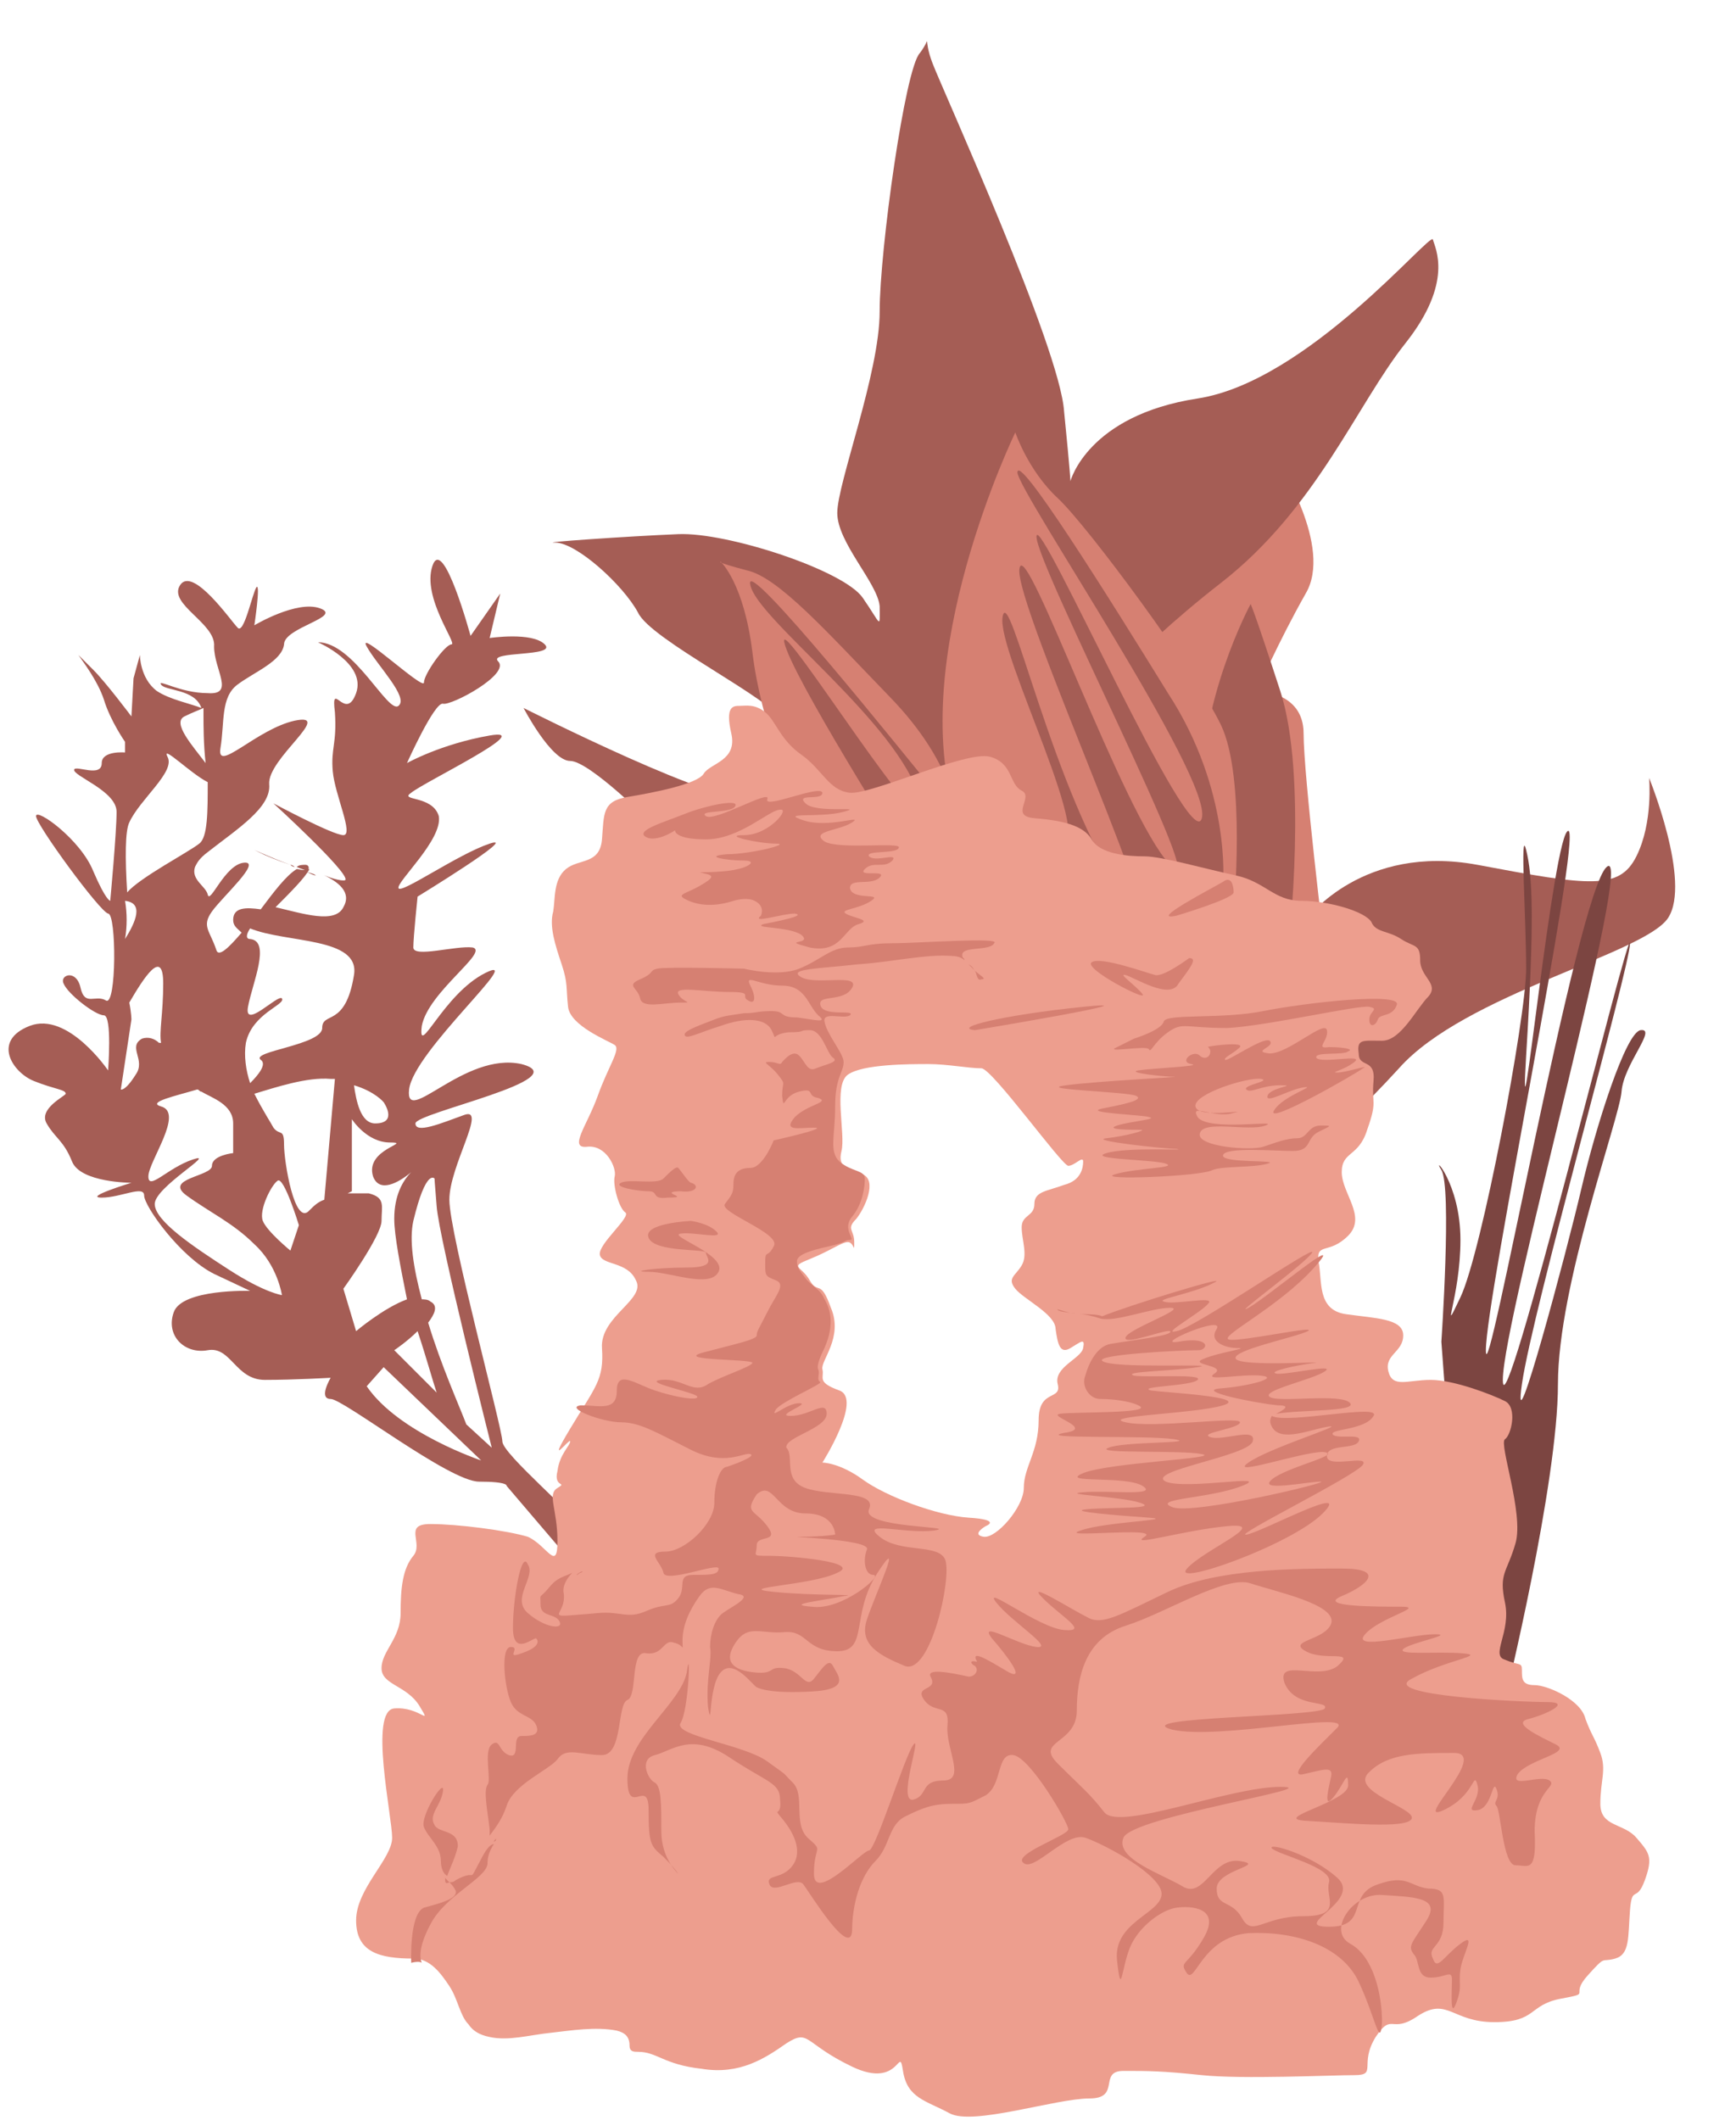 <?xml version="1.0" encoding="utf-8"?>
<!-- Generator: Adobe Illustrator 21.1.0, SVG Export Plug-In . SVG Version: 6.00 Build 0)  -->
<svg version="1.1" id="Layer_1" xmlns="http://www.w3.org/2000/svg" xmlns:xlink="http://www.w3.org/1999/xlink" x="0px" y="0px"
	 viewBox="0 0 81.9 100" style="enable-background:new 0 0 81.9 100;" xml:space="preserve">
<style type="text/css">
	.st0{fill:#A55D55;}
	.st1{fill:#D68072;}
	.st2{fill:#7C4541;}
	.st3{fill:#ED9E8E;}
	.st4{fill:#ADEA8C;}
	.st5{opacity:0.56;fill:#80AF66;enable-background:new    ;}
</style>
<g>
	<path class="st0" d="M13.7,40.8c0.1,0,0.2,0.1,0.2,0.1l0,0C13.9,40.9,13.8,40.9,13.7,40.8z"/>
	<path class="st0" d="M3.6,30.9C3.6,30.8,3.6,30.8,3.6,30.9C3.6,30.8,3.6,30.8,3.6,30.9z"/>
	<path class="st0" d="M14.4,40.8c-0.1,0-0.3,0-0.4,0.1c0.2,0.1,0.3,0.1,0.5,0.2C14.6,41,14.6,40.8,14.4,40.8z"/>
	<path class="st0" d="M12.2,40.2c0.4,0.2,0.9,0.4,1.5,0.6C12.6,40.4,11.6,39.9,12.2,40.2z"/>
	<path class="st0" d="M14.9,41.3c-0.1-0.1-0.3-0.1-0.5-0.2l0,0C14.6,41.2,14.8,41.3,14.9,41.3z"/>
	<path class="st0" d="M23.7,68c0-0.6-2.5-9.8-2.5-11.4c0-1.6,1.8-4.4,0.7-4c-1.1,0.4-2.3,0.9-2.3,0.4s7.7-2.1,5-2.8
		c-2.7-0.6-5.5,3-5.3,1.2s5.6-6.5,3.6-5.5s-3.2,4.1-3,2.5c0.3-1.6,3.2-3.5,2.4-3.7c-0.8-0.1-2.8,0.5-2.8,0s0.2-2.4,0.2-2.4
		s4.9-3,3.4-2.5s-4.2,2.4-4.3,2.1c-0.1-0.3,2.1-2.3,1.9-3.4c-0.3-1-1.9-0.7-1.3-1.1c0.6-0.5,6-3.1,3.7-2.7c-2.3,0.4-3.9,1.3-3.9,1.3
		s1.3-2.9,1.7-2.8c0.4,0.1,3.2-1.4,2.6-2c-0.5-0.5,2.8-0.2,2.2-0.8c-0.6-0.6-2.6-0.3-2.6-0.3l0.5-2.1l-1.4,2c0,0-1.3-4.8-1.8-3.3
		s1.2,3.7,0.9,3.7c-0.3,0-1.3,1.4-1.3,1.8c0,0.4-3.2-2.6-2.7-1.7s2,2.4,1.5,2.8c-0.5,0.4-2.1-3-3.8-3c0,0,2.3,1,1.8,2.4
		c-0.5,1.4-1.2-0.7-1,0.9c0.1,1.5-0.2,1.7-0.1,2.8s1,3,0.5,3s-3.3-1.5-3.3-1.5s3.5,3.2,3.4,3.6c0,0.1-0.6,0-1.2-0.3
		c0.9,0.4,1.5,0.9,1.1,1.6c-0.4,0.8-1.9,0.3-3.2,0c0.7-0.7,1.4-1.4,1.6-1.8c-0.3,0.1-0.5,0-0.6,0c-0.5,0.3-1.1,1.1-1.7,1.9
		c-0.7-0.1-1.3-0.1-1.3,0.5c0,0.3,0.2,0.4,0.4,0.6c-0.6,0.7-1.1,1.2-1.2,0.8C9.9,43.9,9.5,43.7,10,43s2.4-2.4,1.5-2.3
		c-0.9,0.1-1.6,2-1.7,1.5c-0.1-0.4-0.8-0.7-0.6-1.3c0.1-0.2,0.2-0.4,0.6-0.7c1.4-1.1,3-2.1,2.9-3.2c-0.1-1.2,3.1-3.4,1.2-3
		c-1.8,0.4-3.7,2.5-3.5,1.3s0-2.4,0.8-3s2.1-1.1,2.2-1.9c0-0.8,2.8-1.3,1.7-1.7C14,28.3,12,29.5,12,29.5s0.3-2,0.1-1.8
		c-0.2,0.3-0.6,2.3-0.9,1.9c-0.3-0.3-2.1-2.9-2.7-2s1.7,1.8,1.6,2.9c0,1.1,1,2.3-0.3,2.2c-1.3,0-2.4-0.7-2.2-0.4
		c0.2,0.3,1.6,0.2,1.9,1.1C9,33.2,8,33,7.4,32.6c-0.8-0.6-0.8-1.7-0.8-1.7L6.3,32l-0.1,1.8c0,0-1.2-1.6-1.8-2.2
		C4,31.2,3.8,31,3.7,30.9c0.2,0.3,0.9,1.2,1.2,2.1c0.3,1,1,2,1,2v0.5c0,0-1.1-0.1-1.1,0.5c0,0.7-1.2,0.1-1.3,0.3c-0.1,0.3,2,1,2,2
		s-0.3,4.2-0.3,4.2s-0.2,0-0.8-1.4c-0.6-1.5-2.7-3-2.7-2.6s3,4.5,3.4,4.6c0.4,0,0.4,4.4-0.1,4.1c-0.5-0.3-1,0.3-1.2-0.6
		c-0.2-0.9-1-0.6-0.8-0.2c0.2,0.5,1.5,1.5,1.9,1.5s0.2,2.6,0.2,2.6s-1.9-2.8-3.7-2.1S0.6,50.6,1.6,51s1.5,0.4,1.5,0.6
		c0,0.1-1.3,0.7-0.9,1.4s0.8,0.8,1.2,1.8s2.8,1,2.8,1s-2.3,0.7-1.4,0.7s2-0.6,2-0.1s1.7,2.9,3.3,3.7c1.7,0.8,1.7,0.8,1.7,0.8
		s-3.2-0.1-3.6,1c-0.4,1.1,0.5,2,1.6,1.8s1.3,1.4,2.7,1.4s3.1-0.1,3.1-0.1s-0.6,1,0,1s5.6,3.9,7,3.9s1.3,0.2,1.3,0.2l2.9,3.4
		l0.5-1.5C27.3,71.6,23.7,68.6,23.7,68z M18.1,52c0,0,0.7,1-0.4,1c-0.7,0-0.9-1.1-1-1.8C17.7,51.5,18.1,52,18.1,52z M16.7,46
		c-0.4,2.5-1.5,1.7-1.5,2.5s-3.4,1.1-2.9,1.5c0.3,0.2-0.1,0.7-0.5,1.1c-0.2-0.6-0.3-1.3-0.2-1.9c0.3-1.4,1.9-1.8,1.7-2.1
		c-0.2-0.2-1.8,1.5-1.6,0.4s1.1-3.1,0.1-3.2c-0.2,0-0.2-0.2,0-0.5C13.5,44.5,17,44.2,16.7,46z M10.2,33.4L10.2,33.4L10.2,33.4z
		 M8.7,33.8c0.4-0.2,0.7-0.3,0.9-0.4c0,0.1,0,0.2,0,0.3c0,0.5,0,1.4,0.1,2.3C9.1,35.2,8.1,34.1,8.7,33.8z M6.1,38.8
		c0.5-1.1,2.2-2.4,1.8-3.1c-0.3-0.6,1.1,0.8,1.9,1.2c0,1.4,0,2.6-0.4,2.9c-0.5,0.4-2.8,1.6-3.4,2.3C5.9,40.5,5.9,39.2,6.1,38.8z
		 M5.9,42.5L5.9,42.5c0.9,0.1,0.5,1,0,1.8C6,43.7,6,43.1,5.9,42.5z M6.4,50.7c-0.5,0.8-0.7,0.7-0.7,0.7l0.5-3.3c0,0,0-0.3-0.1-0.8
		c0.7-1.2,1.6-2.6,1.6-0.9c0,1.4-0.2,2.3-0.1,2.8H7.5C7.3,49,7,48.9,6.7,49C6,49.4,6.9,50,6.4,50.7z M10.8,59.9
		c-1.7-1.1-3.5-2.3-3.5-3.1s3-2.5,1.8-2.1S7,56.2,7,55.5s1.7-3,0.6-3.3c-0.7-0.2,0.7-0.5,1.7-0.8c0.1,0,0.1,0.1,0.2,0.1
		C10,51.8,11,52.1,11,53s0,1.4,0,1.4s-1,0.1-1,0.6s-2.3,0.6-1.2,1.4c1.1,0.8,2.2,1.3,3.2,2.3c1.1,1,1.3,2.4,1.3,2.4
		S12.5,61,10.8,59.9z M13.7,59c0,0-1.1-0.9-1.3-1.4s0.4-1.7,0.7-1.9s1,2.1,1,2.1L13.7,59z M13.4,54c0-0.8-0.2-0.4-0.5-0.8
		c-0.1-0.2-0.5-0.8-0.9-1.6c1-0.3,2.5-0.8,3.6-0.7c0.1,0,0.1,0,0.2,0l-0.5,5.7c-0.3,0.1-0.5,0.3-0.7,0.5
		C13.9,57.9,13.4,54.8,13.4,54z M16.2,60.8c0,0,1.8-2.5,1.8-3.2s0.2-1.1-0.6-1.3c-0.3,0-0.6,0-1,0l0.2-0.1v-3.4c0,0,0.7,1.1,1.8,1.1
		c1.1,0-1.2,0.3-0.8,1.6c0.3,0.8,1.2,0.3,1.8-0.2c-0.4,0.4-0.8,1.1-0.8,2.2c0,0.8,0.3,2.3,0.6,3.8c-1.1,0.4-2.4,1.5-2.4,1.5
		L16.2,60.8z M20.6,65.7l-2-2c0,0,0.6-0.4,1.1-0.9C20.1,64,20.4,65.1,20.6,65.7z M17.3,65.4l0.8-0.9l4.6,4.4
		C22.7,68.9,18.8,67.6,17.3,65.4z M22,67.2c-0.3-0.8-1.2-2.8-1.8-4.8c0.3-0.4,0.5-0.8,0.1-1c-0.1-0.1-0.3-0.1-0.4-0.1
		c-0.4-1.5-0.6-2.8-0.4-3.7c0.6-2.5,1-2,1-2s0,0.1,0.1,1.3c0.1,1.5,2.6,11.4,2.6,11.4L22,67.2z"/>
</g>
<path class="st0" d="M61.7,43.3c0,0,2.6-3.5,8-2.5c5.3,1,6.7,1.2,7.5-0.4c0.8-1.6,0.6-3.7,0.6-3.7s2,4.9,0.9,6.6s-9.6,3.6-12.7,7.1
	c-3.2,3.5-5.6,5.2-5.6,5.2L61.7,43.3z"/>
<path class="st1" d="M60.3,21.8c0,0,2.6,4,1.3,6.2c-1.3,2.3-2.3,4.6-2.3,4.6s2.2,0,2.2,2s1,10.2,1,10.2l-6.9-1.6l-2.6-9
	c0,0-0.2-7,0-7.3C53.2,26.5,60.3,21.8,60.3,21.8z"/>
<path class="st0" d="M60.8,44.5c0,0,0.9-7.9-0.4-11.9S59,28.5,59,28.5s-2.5,4.6-2.3,9.4C56.9,42.8,60.8,44.5,60.8,44.5z"/>
<path class="st0" d="M30.7,38.8c0,0-2.9-2.9-3.8-2.9s-2.2-2.5-2.2-2.5s9.7,4.9,10.5,4.1c0.8-0.8,2.3-2.3,1.8-3.4
	c-0.5-1.1-6.3-3.9-6.9-5.2c-0.7-1.3-2.9-3.3-3.9-3.3c-0.9,0,3.4-0.3,5.8-0.4c2.3-0.1,7.8,1.7,8.7,3s0.8,1.5,0.8,0.4
	c-0.1-1.1-2-3-2-4.4s2-6.6,2-9.5s1.2-11.5,1.9-12.2C44,1.7,43.5,1.7,44,3s6,13.4,6.2,16.4c0.3,3,0.3,3.3,0.3,3.3s0.8-3.1,6-3.9
	s11-7.9,11.1-7.5s1,2-1.3,4.9c-2.3,2.9-4.2,7.8-8.7,11.3s-7.1,6.8-7.1,6.8l-1.2,7.2L30.7,38.8z"/>
<path class="st1" d="M58.2,43c0,0,0.6-6.3-0.6-8.8c-1.2-2.5-6.3-9.4-7.7-10.7c-1.4-1.3-2-3.1-2-3.1s-5.2,10.7-2.8,18
	c0,0-0.1-2.4-3.1-5.5s-5.3-5.7-6.8-6c-1.5-0.4-1.2-0.4-1.2-0.4s1.1,1,1.5,4.3s1.9,6.9,2.3,7.6c0.4,0.7,6.4,4.8,6.4,4.8L58.2,43z"/>
<path class="st0" d="M57.7,41.7c0,0,0.4-4.4-2.6-9C52.2,28,48,21.3,48,22.3c0.1,1,9.2,14.4,8.7,16.3S49,24.1,48.9,25.3
	c-0.1,1.2,8.5,17.8,6.3,15.5s-6.8-15.5-7.1-14c-0.4,1.5,8.2,20.1,4.9,15.4s-5.4-14.8-5.7-13.1C47,30.8,52,40.3,49.9,40
	c-2.1-0.4-5-1.7-6-2.9S35,26,35.4,27.6c0.3,1.6,7,6.5,8,10.1s-6.7-8.9-6.4-7.4s5.6,9.9,5.6,9.9l13.2,6.1L57.7,41.7z"/>
<path class="st2" d="M68,63.3c0,0,0.5-7.3,0-8.1c-0.5-0.8,0.9,0.6,0.9,3.3s-1,4.8,0,2.7S72,48,72,45.7s-0.3-6.8,0-5.6s0.4,3.2,0,9.7
	s1.3-10.8,2-10.6c0.6,0.3-3.9,22-3.9,24.5c0,2.5,4.3-21.6,5.7-22.8c1.4-1.2-4.9,21.3-4.9,24.2c0,2.9,6-21.7,6-20.6
	c0,1.1-4.6,17.3-5.1,20.8c-0.5,3.5,2.1-6.2,2.8-9.2s2.1-7.4,2.8-7.5c0.8-0.1-0.8,1.6-0.9,2.9c-0.1,1.3-3,9.1-3,13.8S71,80.2,71,80.2
	l-2.1-4.8L68,63.3z"/>
<path class="st3" d="M77.2,86.7c-0.6-0.7-1.7-0.5-1.7-1.6s0.3-1.6,0-2.4s-0.4-0.8-0.7-1.6c-0.2-0.9-1.8-1.6-2.4-1.6
	s-0.6-0.3-0.6-0.7c0-0.4-0.1-0.2-0.8-0.5c-0.7-0.2,0.3-1.3,0-2.7c-0.3-1.4,0.1-1.4,0.5-2.8s-0.8-4.7-0.5-4.9c0.3-0.2,0.6-1.5,0-1.8
	s-2.4-1-3.5-1s-1.8,0.4-2-0.4c-0.2-0.8,0.7-0.9,0.7-1.7s-1.3-0.8-2.7-1c-1.4-0.2-1.1-1.6-1.3-2.5c-0.1-0.9,0.5-0.3,1.4-1.2
	s-0.3-2-0.3-3s0.8-0.7,1.2-2c0.5-1.4,0.2-1.2,0.3-2.3c0.1-1.1-0.7-0.6-0.7-1.3c-0.1-0.7,0.2-0.6,1.1-0.6s1.6-1.5,2.2-2.1
	c0.5-0.6-0.4-0.9-0.4-1.7s-0.3-0.6-0.9-1s-1.2-0.3-1.4-0.8c-0.3-0.5-2-1-3.3-1s-1.7-0.9-3.1-1.2c-1.4-0.3-3.5-0.9-4.3-0.9
	s-2.1-0.1-2.5-0.8s-1.5-0.9-2.7-1s0-1-0.6-1.3s-0.4-1.3-1.5-1.6s-5.6,1.8-6.6,1.7s-1.3-1.1-2.3-1.8s-1.2-1.6-1.7-2s-0.9-0.3-1.2-0.3
	s-0.7,0-0.4,1.3s-1,1.4-1.3,1.9s-2.4,0.9-3.6,1.1c-1.2,0.2-1.1,0.8-1.2,2s-1.1,0.9-1.7,1.4s-0.5,1.4-0.6,2c-0.2,0.7,0.1,1.6,0.4,2.5
	s0.2,1.1,0.3,2s1.9,1.6,2.2,1.8s-0.3,1-0.8,2.4s-1.4,2.5-0.5,2.4s1.4,1,1.3,1.4s0.2,1.5,0.5,1.7s-1.3,1.5-1.2,2
	c0.1,0.5,1.3,0.3,1.7,1.2c0.5,0.9-1.7,1.7-1.6,3.2c0.1,1.5-0.3,1.8-1.5,3.8s0,0.4,0,0.6s-0.5,0.6-0.6,1.4c-0.2,0.8,0.5,0.5,0,0.8
	s0,1,0,2.5s-0.5,0.2-1.4-0.2c-1-0.3-3.3-0.6-4.6-0.6c-1.3,0-0.3,0.9-0.8,1.5s-0.6,1.5-0.6,2.7S18,77.9,18,78.7
	c0,0.8,1.2,0.8,1.8,1.8s0,0-1.2,0.1s-0.1,5.1-0.1,6.1s-1.7,2.4-1.7,3.9s1.1,1.8,2.7,1.8c0.8,0,1.3,0.7,1.7,1.3
	c0.4,0.6,0.5,1.4,0.9,1.8c0.2,0.3,0.5,0.5,1,0.6C24,96.3,25,96,26,95.9c0.9-0.1,2.1-0.3,3.1-0.1c0.4,0.1,0.6,0.3,0.6,0.7
	c0,0.3,0.2,0.3,0.4,0.3c0.9,0,1.2,0.6,3,0.8c1.8,0.3,3-0.5,4-1.2c1.1-0.7,0.8,0,3.1,1.1s2.2-1.1,2.4,0.2s1.1,1.4,2.2,2
	c1.1,0.6,5-0.7,6.6-0.7c1.5,0,0.4-1.3,1.6-1.3s1.8,0,3.7,0.2s6.1,0,7.2,0s0.2-0.5,1-1.8c0.8-1.2,0.7-0.1,2-1
	c1.4-0.9,1.6,0.3,3.6,0.3s1.6-0.8,3.1-1.1c1.6-0.3,0.4-0.1,1.3-1.1s0.6-0.6,1.3-0.8c0.7-0.2,0.6-1,0.7-2.3c0.1-1.2,0.3-0.3,0.7-1.4
	S77.8,87.4,77.2,86.7z M51.1,63.6c-0.1,0.5-1.4,0.9-1.2,1.7c0.2,0.8-0.9,0.2-0.9,1.7s-0.7,2.2-0.7,3.2c0,0.9-1.3,2.4-1.9,2.3
	s0.1-0.5,0.1-0.5s0.8-0.3-0.8-0.4c-1.5-0.1-3.9-1-5-1.8S38.8,69,38.8,69s1.9-3,0.8-3.4c-1.1-0.4-0.7-0.6-0.8-1s1-1.5,0.4-2.9
	c-0.5-1.4-0.6-0.6-1-1.3s-1-0.6,0-1s1.5-0.8,1.8-0.8s0.3,0.6,0.3,0s-0.4-0.6,0.1-1.1c0.4-0.5,1-1.8,0.3-2.1s-1.2-0.3-1-1.1
	s-0.4-3.1,0.3-3.6s2.9-0.5,3.8-0.5c0.9,0,1.9,0.2,2.5,0.2c0.5,0,3.8,4.6,4.1,4.6s0.7-0.5,0.7-0.2s-0.1,0.9-0.9,1.1
	c-0.8,0.3-1.4,0.3-1.4,0.9s-0.6,0.5-0.6,1.1s0.3,1.3,0,1.8s-0.7,0.6-0.3,1.1s1.9,1.2,1.9,1.9c0.1,0.7,0.2,1.2,0.7,0.9
	C51,63.3,51.2,63.1,51.1,63.6z"/>
<path class="st1" d="M32.6,57.6c0,0-2.3,0.1-2,0.8s2.7,0.5,2.7,0.7s0.6,0.7-0.9,0.7S29.6,60,30.6,60s2.9,0.8,3.3,0s-2.4-1.7-1.8-1.8
	c0.6-0.1,2.1,0.3,1.7-0.1C33.4,57.7,32.6,57.6,32.6,57.6z"/>
<path class="st1" d="M32.1,56.2c0,0-0.5,0-0.4,0.1s0.6,0.2-0.2,0.2c-0.8,0.1-0.4-0.3-0.9-0.3s-1.7-0.2-1.3-0.4s1.7,0.1,2-0.2
	s0.6-0.6,0.7-0.5c0.1,0.1,0.5,0.7,0.6,0.7C33,55.9,32.9,56.3,32.1,56.2z"/>
<path class="st1" d="M35.6,42.5c0,0-0.3-0.2-1,0c-0.6,0.2-1.4,0.3-2.1,0c-0.7-0.3-0.2-0.3,0.5-0.7s0.7-0.5,0.2-0.6
	c-0.4-0.1-0.1,0,1-0.1s1.6-0.5,0.9-0.5c-0.8,0-2-0.2-0.8-0.3c1.1,0,3.1-0.5,2.3-0.5s-2.6-0.4-1.5-0.4c1.2,0,2.2-1.3,1.7-1.2
	c-0.5,0-1.9,1.4-3.5,1.4c-1.6,0-1.6-0.5-1.3-0.6c0.3-0.1-0.9,0.8-1.5,0.5s0.8-0.7,1.8-1.1c1-0.4,2.5-0.7,2.4-0.4
	c-0.1,0.4-1.8,0.2-1.4,0.5s3.1-1.3,2.9-0.8s2.5-0.7,2.6-0.3c0,0.4-1.3,0-0.8,0.5s2.9,0.1,1.8,0.4c-1.1,0.3-3.1,0-1.9,0.4
	s2.9-0.3,2.3,0.1s-2,0.4-1.3,0.9c0.7,0.4,3.7,0,3.5,0.3c-0.1,0.3-1.6,0.1-1.4,0.4c0.3,0.3,1.4-0.2,1.1,0.2c-0.4,0.4-0.9,0-1.3,0.4
	s1.1,0,0.7,0.4s-1.4,0-1.4,0.5c0.1,0.6,1.6,0.2,1,0.6s-1.5,0.4-1.2,0.6c0.3,0.2,1.3,0.3,0.6,0.5s-0.8,1.4-2.3,1.1
	c-1.5-0.4,0.2-0.1-0.4-0.6c-0.6-0.4-2.3-0.3-1.8-0.5c0.5-0.1,2.1-0.4,1.5-0.5c-0.6,0-2.1,0.5-1.6,0.1C36.1,42.7,35.6,42.5,35.6,42.5
	z"/>
<path class="st1" d="M46,48.6c0,0,9-1.5,5.1-1.1S44.9,48.5,46,48.6z"/>
<path class="st1" d="M56.1,45.2c0,0-1.2,0.9-1.6,0.8c-0.4-0.1-2.6-0.9-3-0.6s2.7,1.9,2.4,1.5s-1.2-1-0.8-0.9s2.1,1.2,2.5,0.4
	C56.2,45.6,56.5,45.2,56.1,45.2z"/>
<path class="st1" d="M55.5,43.2c0,0,2.7-0.8,2.7-1.1s-0.1-0.8-0.5-0.5C57.2,41.9,54.1,43.5,55.5,43.2z"/>
<path class="st1" d="M53.5,49c0,0,1.3-0.4,1.4-0.8c0.1-0.4,2.7-0.1,4.7-0.5s6.5-0.9,6.3-0.3c-0.2,0.6-0.8,0.4-0.9,0.7
	s-0.4,0.4-0.4,0s0.5-0.5,0-0.6s-4.8,0.9-6.7,1c-2,0-2.1-0.3-2.8,0.2s-0.8,1-0.9,0.8s-2.2,0.2-1.5-0.1C53.5,49,53.5,49,53.5,49z"/>
<path class="st1" d="M56.6,49.8c0.2,0.2,0.5,0.1,0.5-0.2c0-0.1-0.1-0.2-0.1-0.2c-0.3,0,1.7-0.3,1.5,0c-0.3,0.3-0.8,0.5-0.7,0.6
	s1.8-1.1,2.1-0.9c0.3,0.3-0.9,0.5,0,0.6c0.9,0,2.6-1.6,2.7-1.1s-0.6,0.9,0.1,0.8c0.7,0,1.2,0.1,0.9,0.2c-0.2,0.2-1.6,0-1.5,0.3
	c0.2,0.3,2.3-0.2,1.8,0.2s-1.2,0.5-0.8,0.5s1.6-0.4,1.2-0.2c-0.4,0.3-4.6,2.7-4.2,2s2.1-1.2,1.4-1.1c-0.7,0.1-1.8,0.8-1.7,0.4
	c0.1-0.4,1.5-0.5,0.6-0.5s-1.4,0.4-1.6,0.2c-0.2-0.2,1.2-0.4,0.7-0.5c-0.6-0.1-3.2,0.7-3.1,1.3s2.7,0.1,1.8,0.3
	c-0.9,0.3-2.1-0.5-1.7,0.2c0.5,0.7,4,0.1,3.2,0.4c-0.8,0.3-3-0.3-3.1,0.4c-0.1,0.6,2.4,0.8,3,0.6s1.1-0.4,1.6-0.4s0.5-0.6,1.1-0.6
	s0.5,0-0.1,0.3s-0.3,0.9-1.2,0.9s-3.2-0.2-3.3,0.2s2.8,0.2,2.1,0.4s-2.1,0.1-2.6,0.3c-0.5,0.3-5.6,0.5-4.6,0.2s3-0.3,2.4-0.5
	c-0.5-0.2-3.8-0.2-2.8-0.5s4-0.1,3.3-0.2c-0.6,0-4.2-0.4-3.3-0.5s2-0.4,1.6-0.4c-0.5,0-1.7,0-1.1-0.2c0.6-0.2,2-0.3,1.5-0.4
	C54,52.6,51,52.5,52,52.3s2-0.4,1.6-0.6c-0.4-0.2-4.9-0.3-3.3-0.5c1.5-0.2,5.6-0.4,5.1-0.4s-2.3-0.2-1.7-0.3s3.1-0.2,2.5-0.3
	C55.6,50.1,56.3,49.5,56.6,49.8L56.6,49.8z"/>
<g>
	<path class="st1" d="M49.9,61.8c0.1,0.1,0.5,0.1,0.9,0.2C50.2,61.9,49.8,61.7,49.9,61.8z"/>
	<path class="st1" d="M50.9,62L50.9,62C50.8,62,50.9,62,50.9,62z"/>
	<path class="st1" d="M60,66.8c-0.1,0.2-0.1,0.3,0,0.5c0.4,0.8,1.9,0.1,2.7,0s-2.8,1-3.8,1.7s2.5-0.5,3.5-0.5
		c1.1,0.1-1.7,0.7-2.4,1.3s1.7,0.1,2.3,0.1s-6.1,1.6-7,1.2c-1-0.4,1.8-0.4,3.3-1S56,70.3,55,69.9c-1-0.5,3.9-1.2,4.1-1.9
		c0.2-0.7-1.4,0-2-0.2s1.4-0.4,1.4-0.7s-4.1,0.3-5.4,0c-1.3-0.3,3.3-0.4,4.6-0.8s-2.7-0.6-3.4-0.7c-0.7-0.2,1.9-0.2,2.2-0.5
		s-2.3-0.1-3-0.2c-0.6-0.2,1.7-0.2,3-0.4c1.3-0.2-4.1,0.1-4.5-0.3c-0.3-0.3,3.7-0.5,4.5-0.5c0.1,0,0.2,0,0.3-0.1
		c0.2-0.2-0.1-0.5-1.2-0.3c-1.3,0.2,2.2-1.3,1.8-0.6c-0.4,0.6,0.4,0.9,1,0.9s-0.9,0.2-1.6,0.5c-0.8,0.3,1.1,0.3,0.5,0.7
		c-0.6,0.4,1.3,0,2.2,0.1s-0.6,0.5-1.9,0.6c-1.3,0.1,1.6,0.7,2.7,0.8c0.6,0,0.3,0.2-0.1,0.4c1.2-0.2,3.8-0.1,3.5-0.5
		c-0.4-0.5-3.4,0-3.8-0.3c-0.4-0.3,2-0.8,2.6-1.2c0.6-0.4-1.9,0.2-2.3,0.1c-0.4-0.1,1-0.4,1.8-0.5s-3.5,0.2-3.7-0.2
		c-0.2-0.4,2.8-1,3.4-1.3c0.5-0.3-3.1,0.5-3.7,0.4c-0.6-0.1,2.3-1.5,4-3.4s-2.2,1.4-3.1,1.9c-0.9,0.5,2.7-2.1,3-2.6
		s-5.6,3.6-6.4,3.7c-0.8,0.2,1.2-0.9,1.5-1.3c0.4-0.4-1.7,0.1-2.1-0.1c-0.4-0.1,1.5-0.4,2.4-0.9c0.8-0.4-4.1,1.1-5.3,1.6
		C51.8,62,51.3,62,50.9,62c0.3,0,0.7,0.1,1,0.2c0.7,0.2,2.4-0.5,3.3-0.5s-2,1-2.1,1.4s1.9-0.4,2.1-0.3c0.2,0.2-1.6,0.4-2.8,0.6
		c-0.6,0.1-1,0.8-1.2,1.5C51,65.4,51.4,66,51.9,66c0.6,0,1.4,0.1,1.8,0.3c0.9,0.4-3.1,0.3-3.7,0.4c-0.6,0.1,1.7,0.7,0.2,0.9
		c-1.5,0.3,3.9,0.1,5.2,0.3c1.2,0.2-2.4,0.1-3.1,0.4c-0.8,0.3,3.4,0.1,4.4,0.3c1,0.2-4.4,0.4-5.6,0.9s2,0.1,2.8,0.6
		s-1.6,0.2-2.8,0.3c-1.2,0.1,1.8,0.2,2.7,0.5s-1.4,0.2-2.5,0.3c-1.1,0.1,1.5,0.3,2.9,0.4s-2.1,0.2-3.2,0.6c-1.3,0.4,3.8-0.2,3,0.3
		s1.8-0.3,3.9-0.5c2.1-0.2-1.1,1.1-1.9,2c-0.8,0.9,4.9-1.1,6.4-2.6s-2.9,0.9-3.6,1c-0.7,0.1,5.2-2.8,5.5-3.3s-1.7,0.2-1.7-0.4
		s1.3-0.3,1.5-0.7s-0.9-0.1-1.2-0.3c-0.3-0.3,1.5-0.2,1.9-0.9C65.2,66.2,60.7,67.2,60,66.8z"/>
</g>
<g>
	<path class="st1" d="M23.4,86.7c0,0.1-0.1,0.1-0.1,0.2C23.4,86.8,23.4,86.9,23.4,86.7z"/>
	<path class="st1" d="M19.9,92.5C19.9,92.6,20,92.6,19.9,92.5C20,92.6,19.9,92.6,19.9,92.5z"/>
	<path class="st1" d="M42.1,44.5c-1.2,0-1.3,0.2-2.1,0.2s-1.3,0.6-2.3,1s-2.6,0-2.6,0s-3.7-0.1-4.1,0s-0.1,0.2-0.8,0.5
		c-0.7,0.3-0.1,0.4,0,0.9s1.1,0.2,1.9,0.2c0.7,0,0.1,0-0.1-0.4c-0.2-0.4,1.2-0.1,2.4-0.1s0.5,0.2,0.9,0.4c0.3,0.2,0.4-0.1,0.1-0.7
		c-0.3-0.6,0.4,0,1.5,0s1.2,0.9,1.7,1.4c0.5,0.4-0.2,0.2-1,0.1c-0.9,0-0.5-0.3-1.2-0.3s-0.7,0.1-1.3,0.1c-0.6,0.1-0.9,0.1-1.4,0.3
		s-1.4,0.5-1.4,0.7c0,0.3,0.7-0.1,1.7-0.4c1.1-0.4,2.1-0.4,2.4,0.2c0.3,0.6-0.1,0.2,0.8,0.1c0.9,0,0.4-0.1,1-0.1s0.8,1.1,1.1,1.3
		s-0.3,0.3-0.8,0.5c-0.4,0.2-0.5-0.3-0.8-0.6S37,50,36.9,50.1c-0.1,0.2-0.2,0-0.6,0c-0.4,0,0,0.1,0.4,0.6s0.2,0.3,0.2,1
		c0.1,0.8,0,0,0.8-0.2s0.3,0.2,0.9,0.3c0.6,0.2-0.5,0.3-1.1,0.9c-0.6,0.7,0.2,0.5,0.9,0.5c0.8,0-1.9,0.6-1.9,0.6s-0.5,1.3-1.1,1.3
		c-0.7,0-0.8,0.4-0.8,0.8s-0.1,0.5-0.4,0.9c-0.3,0.4,2.7,1.4,2.3,2c-0.3,0.6-0.4,0.1-0.4,0.8c0,0.6,0,0.6,0.5,0.8s0,0.7-0.4,1.5
		s-0.5,0.9-0.5,1.1c0,0.2-1,0.4-2.5,0.8c-1.5,0.4,2.3,0.3,2.3,0.5c-0.1,0.2-1.4,0.6-2.1,1c-0.7,0.5-1.2-0.3-2.2-0.2
		c-1,0.1,1.7,0.6,1.7,0.8c0,0.2-1.1,0-2-0.3s-1.8-1-1.8,0s-0.8,0.7-1.7,0.7c-0.8,0.1,1,0.8,1.9,0.8s1.7,0.5,3.3,1.3
		c1.6,0.8,2.5,0.1,2.8,0.2s-0.8,0.5-1.1,0.6c-0.3,0-0.6,0.7-0.6,1.7s-1.4,2.3-2.3,2.3c-1,0-0.2,0.5-0.1,1s2.6-0.5,2.6-0.2
		s-0.4,0.3-1.2,0.3s-0.3,0.6-0.7,1.1c-0.4,0.5-0.6,0.2-1.5,0.6s-1.2,0-2.3,0.1c-1.1,0.1,0,0-1.2,0.1s-0.3-0.1-0.4-1
		c-0.1-0.4,0.2-0.8,0.4-1c-0.4,0.2-0.7,0.2-1.1,0.7c-0.5,0.6-0.4,0.2-0.4,0.8c0,0.6,0.7,0.4,0.9,0.8c0.2,0.4-0.7,0.3-1.5-0.4
		c-0.8-0.7,0.4-1.7,0-2.3c-0.3-0.7-0.7,1.6-0.7,3s1,0.4,1.1,0.5s0.2,0.4-0.7,0.7c-0.8,0.3,0-0.3-0.5-0.3s-0.3,1.9,0,2.6
		s1,0.6,1.2,1.1s-0.3,0.5-0.7,0.5c-0.5,0,0,1.1-0.6,0.9c-0.5-0.2-0.4-0.8-0.8-0.5s0,1.7-0.2,1.9c-0.2,0.3,0,1.2,0.1,2.1
		c0,0.2,0,0.3,0,0.3c0.3-0.4,0.6-0.8,0.8-1.4c0.3-1,2-1.7,2.4-2.2c0.4-0.6,1.1-0.2,2.1-0.2s0.7-2.4,1.2-2.6s0.1-2.4,0.9-2.2
		c0.8,0.1,0.8-0.7,1.3-0.5c0.5,0.1,0.4,0.5,0.4-0.1c0-0.7,0.3-1.4,0.8-2.1s1-0.3,1.8-0.1c0.8,0.1-0.3,0.6-0.7,0.9s-0.6,1-0.6,1.6
		c0.1,0.6-0.2,1.5-0.1,2.8c0.2,1.3,0-0.9,0.6-1.6s1.5,0.6,1.7,0.7s0.8,0.3,2.6,0.2c1.9-0.1,1.2-0.8,1-1.2s-0.5,0.1-0.9,0.6
		s-0.6-0.4-1.4-0.5c-0.8-0.1-0.4,0.3-1.4,0.2c-1-0.1-1.5-0.5-0.9-1.4s1.2-0.4,2.3-0.5s1,0.9,2.5,0.9s0.6-1.7,1.9-3.7
		c1.3-2-0.1,1-0.5,2.2s0.6,1.7,1.8,2.2c1.2,0.4,2.2-4.1,1.9-5c-0.3-0.8-2.1-0.3-3.1-1.1c-1-0.8,1.3-0.1,2.6-0.3
		c1.2-0.2-3.5-0.1-3.1-1s-1.9-0.6-3-1s-0.5-1.5-0.9-1.9C37,67.8,39,67.4,39,66.7c0-0.7-0.8,0.1-1.7,0.1c-0.8,0,1-0.6,0.4-0.6
		s-1.4,0.8-1.1,0.3c0.3-0.4,2.2-1.2,2.1-1.3c-0.2-0.1,0-0.4-0.1-0.6s0.2-0.8,0.2-0.8c0.6-1.2,0.4-2,0.1-2.5c-0.2-0.5-0.6-0.6-0.9-1
		c-0.3-0.4-0.4-0.5-0.4-0.8s0.6-0.5,1.5-0.7s0.7-0.3,1-0.3s-0.4-0.5,0.1-1.1s0.6-1.4,0.6-1.8c0-0.4-0.6-0.3-1.2-0.8
		c-0.5-0.5-0.2-1.2-0.2-2.6c0-1.4,0.4-1.6,0.4-2.1c0-0.4-0.8-1.3-0.9-1.9c-0.1-0.5,0.9-0.1,1.2-0.3c0.3-0.3-1.3,0.1-1.4-0.5
		c-0.1-0.5,1.1-0.1,1.5-0.8s-1.7-0.1-2.4-0.5s0.9-0.4,2.6-0.6c1.6-0.1,3.3-0.5,4.5-0.4c0.3,0,0.5,0.1,0.6,0.2c0-0.1-0.1-0.1-0.1-0.2
		c-0.1-0.5,1.3-0.2,1.5-0.6C47.3,44.2,43.3,44.5,42.1,44.5z M38,71.4c1.4,0,1.4,1,1.4,1s-0.6,0.1-1.6,0.1c-1.1,0,3.3,0.1,3.1,0.6
		s-0.1,1.2,0.3,1.2c0.5,0-1.5,1.7-2.9,1.5c-1.4-0.1,0.6-0.3,1.5-0.5c0.9-0.1-1.3,0-3.3-0.2s1.8-0.3,3-0.9c1.2-0.5-2.2-0.8-3.2-0.8
		c-0.9,0-0.6,0-0.6-0.5s1.1-0.1,0.5-0.9s-1.1-0.6-0.5-1.5C36.5,69.8,36.6,71.4,38,71.4z"/>
	<path class="st1" d="M21.2,88.8c-0.1-0.1-0.1-0.1-0.2-0.2C21,88.8,21,88.9,21.2,88.8z"/>
	<path class="st1" d="M46.3,46.2c0.3,0-0.1-0.2-0.3-0.4C46.1,46,46.1,46.3,46.3,46.2z"/>
	<path class="st1" d="M46,45.8c-0.1-0.1-0.1-0.2-0.3-0.3C45.8,45.6,45.9,45.7,46,45.8z"/>
	<path class="st1" d="M27.2,74.3c0.1,0,0.1-0.1,0.2-0.1C27.6,74.1,27.4,74.1,27.2,74.3z"/>
	<path class="st1" d="M22.7,87.7c-0.7,1.3-0.1,0.4-1.2,1c-0.1,0.1-0.2,0.1-0.3,0.1c0.1,0.1,0.2,0.2,0.3,0.4c0.1,0.4-0.8,0.6-1.5,0.8
		c-0.7,0.3-0.6,2.6-0.6,2.6c0.4-0.1,0.5,0,0.5,0s-0.3-0.5,0.4-1.8c0.7-1.4,2.7-2.2,2.7-2.9c0-0.3,0.1-0.6,0.3-0.9
		C23.2,87,23,87.1,22.7,87.7z"/>
	<path class="st1" d="M20.5,86.1c-0.3-0.5,0.3-0.9,0.4-1.6s-1.1,1.2-0.9,1.7s0.8,0.9,0.8,1.6c0,0.3,0.1,0.6,0.3,0.7
		c0.1-0.3,0.4-0.9,0.5-1.4C21.6,86.3,20.7,86.5,20.5,86.1z"/>
</g>
<path class="st1" d="M46,78.6c0.2,0.2,0,0.5-0.3,0.5c-0.9-0.2-2-0.4-1.8,0c0.4,0.7-0.8,0.4-0.3,1.1s1.2,0.1,1.1,1.2
	c-0.1,1.1,0.9,2.6-0.2,2.6c-1.1,0-0.7,0.7-1.4,0.9c-0.8,0.2,0.4-3.1,0-2.6s-1.8,5-2.1,5s-2.6,2.5-2.6,1.1s0.5-1-0.3-1.7
	c-0.7-0.7-0.1-2-0.7-2.6s-0.1-0.2-1.2-1c-1.1-0.8-4.4-1.2-4.1-1.8c0.4-0.6,0.5-3.9,0.3-2.4c-0.3,1.5-2.8,3.1-2.8,5s1-0.1,1,1.5
	s0.1,1.7,0.7,2.2c0.5,0.5,0.7,0.8,0.7,0.8s-0.8-0.7-0.8-2s0-2.1-0.3-2.3c-0.3-0.1-0.8-1.1,0-1.3c0.8-0.2,1.7-1.1,3.5,0.1
	s2.4,1.2,2.4,2c0.1,0.9-0.4,0.3,0.1,0.9s1,1.5,0.5,2.2s-1.3,0.4-1.1,0.9s1.3-0.4,1.6,0s2.2,3.5,2.3,2.2c0-1.3,0.4-2.6,1.1-3.3
	c0.7-0.7,0.6-1.7,1.4-2.1c0.8-0.4,1.3-0.6,2.2-0.6s0.8,0,1.6-0.4c0.8-0.5,0.5-2,1.3-1.9s2.6,3.2,2.6,3.5s-2.7,1.2-2.1,1.6
	c0.5,0.4,2-1.5,2.9-1.2s3.7,1.8,3.6,2.7c-0.1,0.9-2.3,1.3-2.1,3.1s0.2,0.4,0.6-0.6c0.4-1,1.5-1.8,2.2-1.9s2.1,0,1.3,1.4
	s-1.2,1.1-0.8,1.7c0.4,0.5,0.7-1.7,2.9-1.9c2.2-0.1,4.4,0.6,5.2,2.3c0.8,1.7,1,3.2,1.1,1.9c0-1.3-0.4-3.1-1.5-3.7s0.1-2.4,1.5-2.3
	c1.5,0.1,2.8,0.1,2.1,1.2s-0.9,1.2-0.6,1.6c0.3,0.3,0.1,1.1,0.8,1.1s1-0.4,1,0.1s-0.1,1.9,0.2,1.1c0.3-0.8,0.1-0.9,0.2-1.6
	s0.8-1.8,0-1.2s-1.1,1.3-1.3,0.7c-0.3-0.6,0.5-0.5,0.5-1.7s0.2-1.6-0.7-1.6c-0.9-0.1-1-0.7-2.4-0.2c-1.5,0.5-0.4,2-2.3,2
	c-1.9,0,1.6-1.2,0.4-2.3c-1.2-1.1-3.3-1.7-3.1-1.4c0.3,0.3,2.9,0.9,2.7,1.6s0.7,1.6-1.2,1.6s-2.4,1-2.9,0.1s-1.2-0.5-1.2-1.4
	s2.4-1.1,1.1-1.3s-1.7,1.8-2.7,1.2s-3.2-1.3-2.8-2.3s9.8-2.4,7.4-2.4s-7.6,2.1-8.3,1.2s-1.1-1.2-2.2-2.3c-1.1-1.1,0.9-0.9,0.9-2.5
	s0.4-3.4,2.3-4c1.9-0.6,4.7-2.4,5.9-2s4.1,1,3.8,1.9c-0.3,0.8-2.1,0.8-1.2,1.3c0.9,0.5,2.4-0.1,1.5,0.7c-0.9,0.7-2.9-0.4-2.5,0.8
	c0.5,1.2,2.1,0.8,1.9,1.2s-9.4,0.4-7.2,1c2.2,0.5,8.5-0.9,7.8-0.1c-0.8,0.8-2.5,2.4-1.6,2.2s1.4-0.4,1.3,0.1s-0.4,1.6,0.1,1
	s0.7-1.4,0.7-0.6c0.1,0.8-3.7,1.6-2,1.7c1.8,0.1,4.8,0.4,5-0.1s-3-1.3-2-2.2c0.9-0.9,2.3-0.9,4-0.9s-2,3.4-0.5,2.7
	c1.5-0.7,1.4-1.9,1.6-1.2c0.2,0.7-0.7,1.3,0,1.2c0.7-0.1,0.7-1.5,0.9-1s-0.2,0.6,0,0.8s0.3,2.8,0.9,2.8s1,0.4,0.9-1.6
	c0-2,1.1-2.1,0.7-2.4s-1.9,0.4-1.5-0.3c0.5-0.7,2.6-1,1.8-1.4c-0.8-0.4-2.1-1-1.3-1.2s2.1-0.8,0.9-0.8s-8-0.3-6.4-1.1
	c1.6-0.9,3.6-1.1,2.4-1.2s-3.1,0.1-2.8-0.2s2.5-0.7,1.5-0.7c-1.1,0-4,0.8-3.3,0s2.9-1.3,1.7-1.3s-4,0-2.8-0.5s2.1-1.3,0-1.3
	s-5.9,0-8.2,1.1s-3.1,1.6-3.8,1.2c-0.8-0.4-3-1.8-2.1-0.9s2.2,1.6,1,1.5s-3.9-2.2-3.2-1.3c0.7,0.9,2.8,2.2,1.9,2.1s-2.8-1.3-2.1-0.4
	c0.7,0.8,1.6,2,0.8,1.6c-0.7-0.4-1.9-1.2-1.5-0.5C45.7,78.3,45.8,78.5,46,78.6z"/>
<g>
	<path class="st4" d="M512.1-14.9c-0.1,0-0.1,0-0.2,0c-1.1-0.1-11.9-1-11.9-2s1-7,3-7s6-2,6-4s2-23,5-24c3-1,15-4,18-6s8-15,18-15
		s26,0,30,1s3,8,5,11s5,2,5,8s1.5,28.5,2.5,28.5c4,0,2.5,8.5-0.5,9.5C589.1-13.9,515-14.9,512.1-14.9z"/>
	<path class="st5" d="M515.5-25.4c0,0,1-19,3-21s14-1,19-7s9-17,12-16s-10,21-9,23s6-13,8-10s-15,25-12,29s56,5,56,8c0,4-89,5-88-1
		C505-23.5,515.5-22.4,515.5-25.4z"/>
</g>
</svg>
